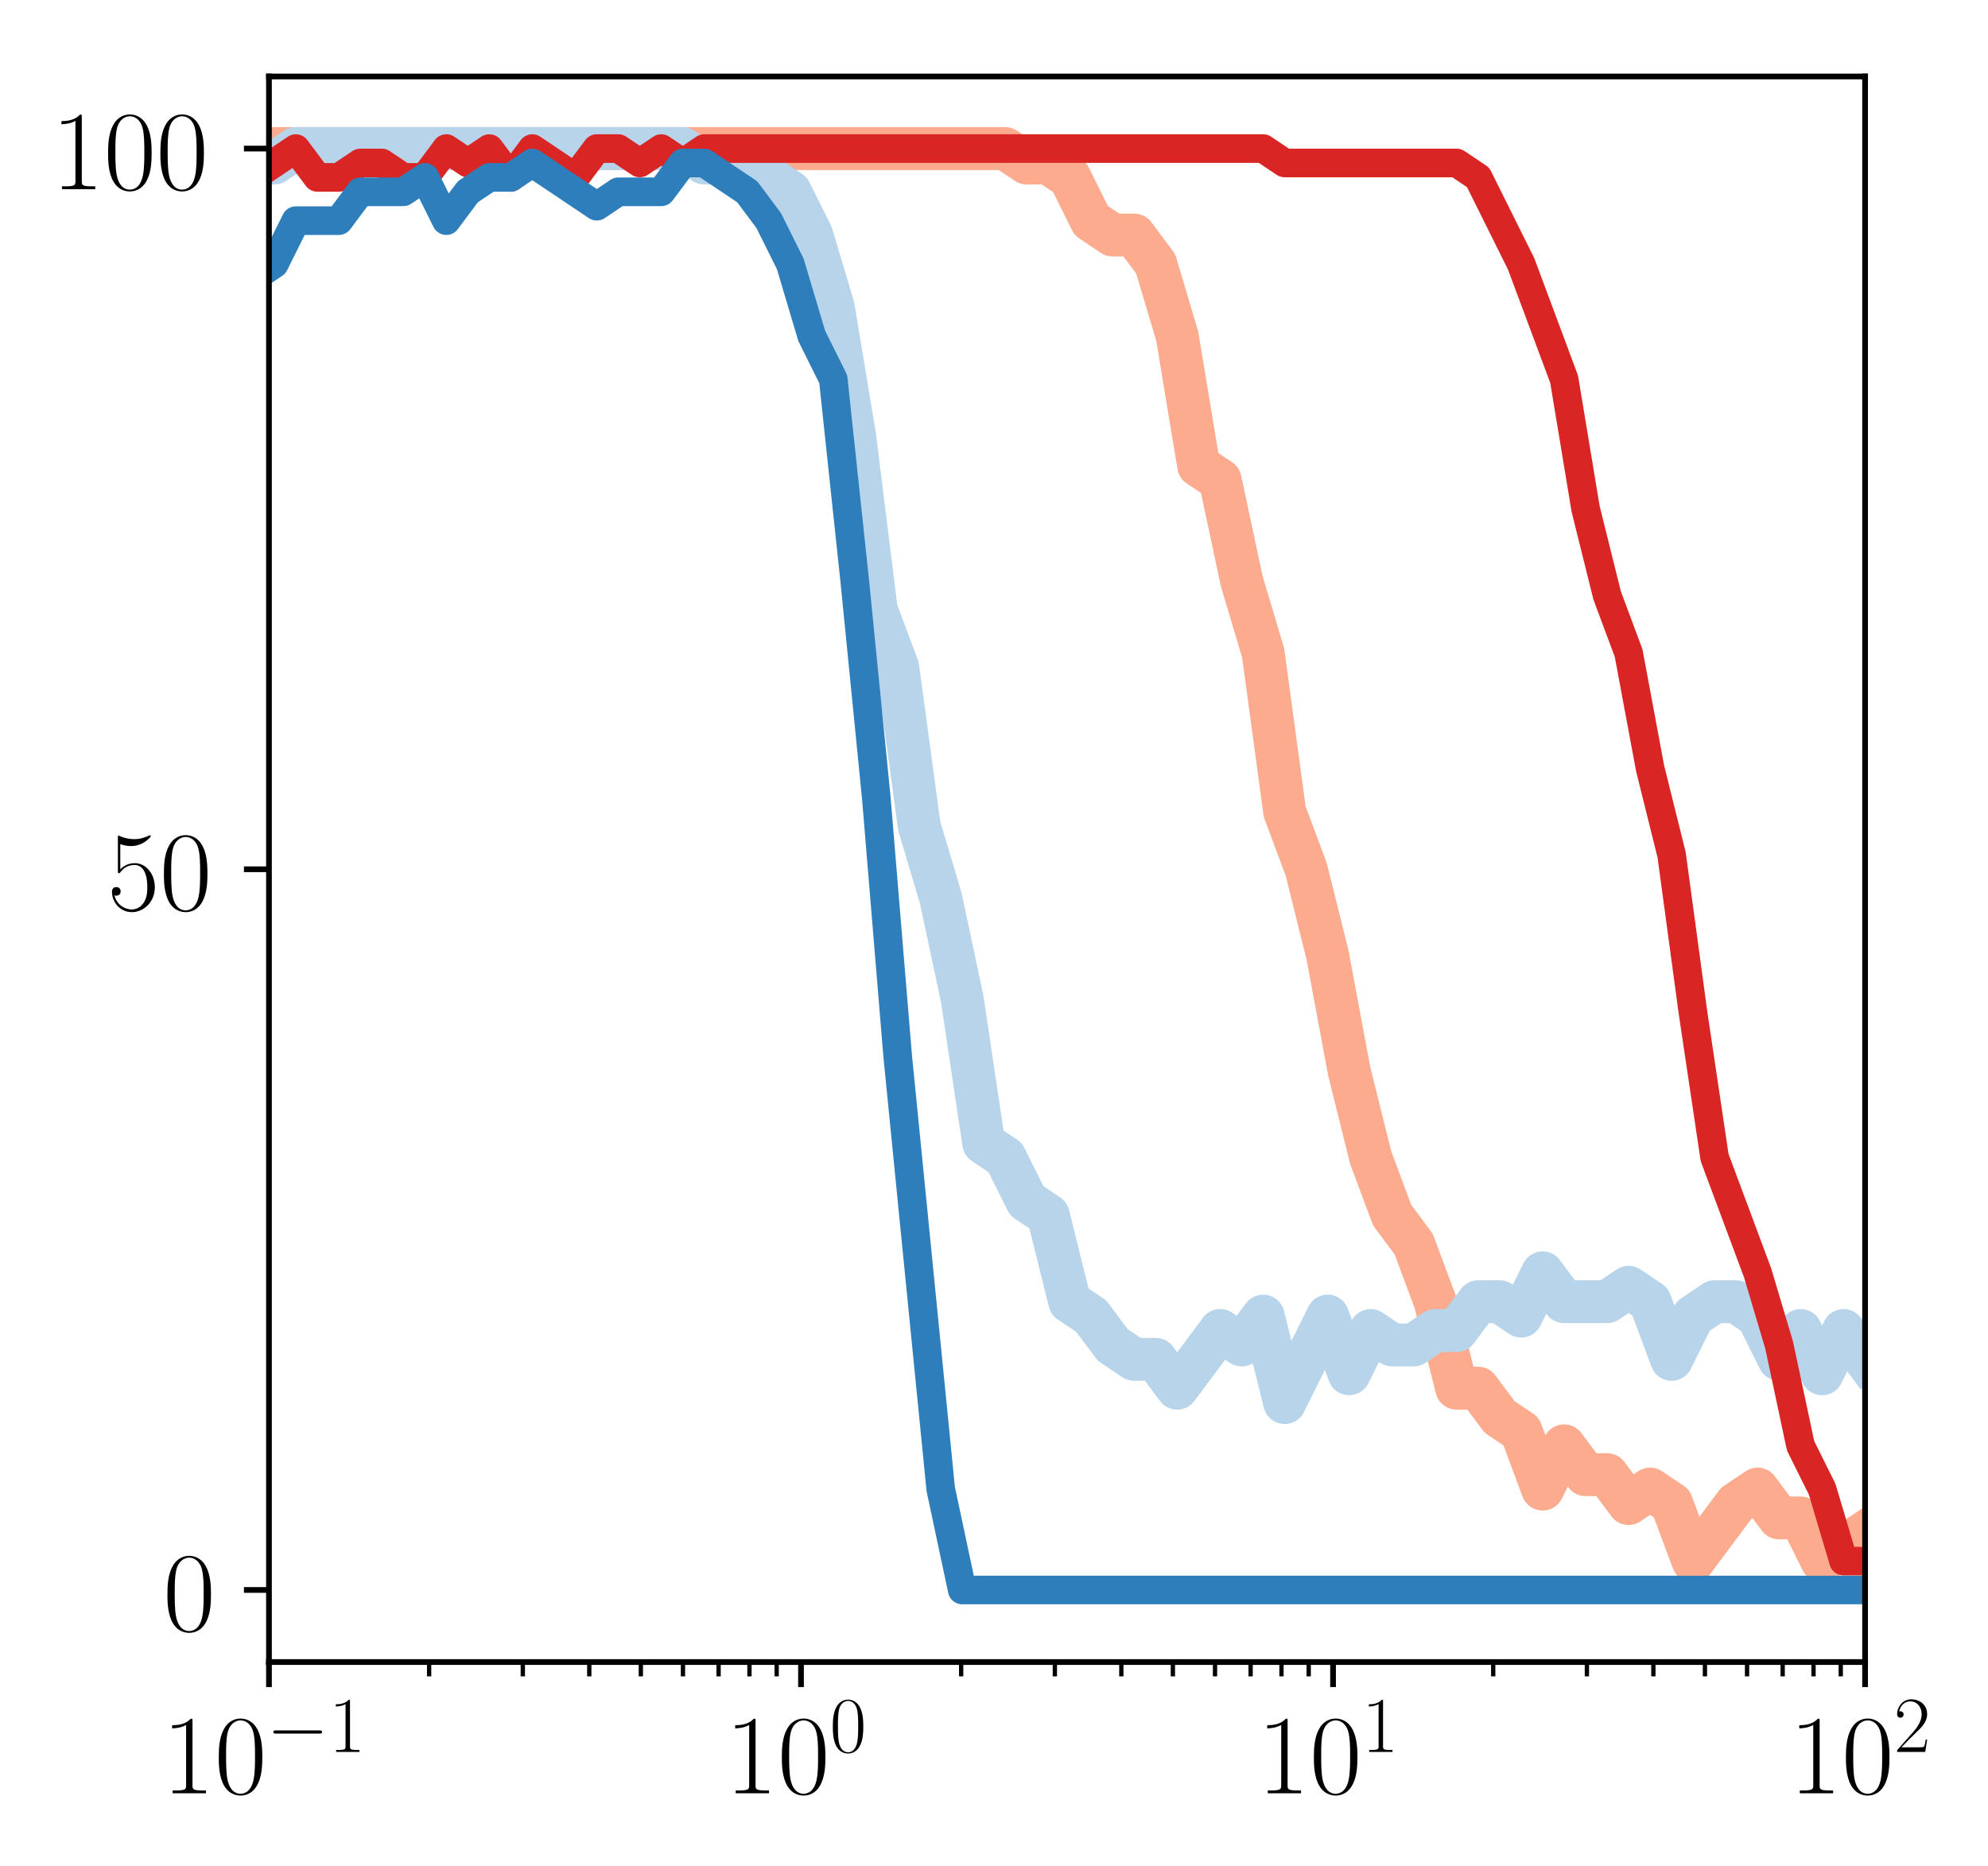<?xml version="1.0" encoding="utf-8" standalone="no"?>
<!DOCTYPE svg PUBLIC "-//W3C//DTD SVG 1.1//EN"
  "http://www.w3.org/Graphics/SVG/1.1/DTD/svg11.dtd">
<!-- Created with matplotlib (http://matplotlib.org/) -->
<svg height="261pt" version="1.1" viewBox="0 0 278 261" width="278pt" xmlns="http://www.w3.org/2000/svg" xmlns:xlink="http://www.w3.org/1999/xlink">
 <defs>
  <style type="text/css">
*{stroke-linecap:butt;stroke-linejoin:round;}
  </style>
 </defs>
 <g id="figure_1">
  <g id="patch_1">
   <path d="M 0 261.412 
L 278.605 261.412 
L 278.605 0 
L 0 0 
z
" style="fill:#ffffff;"/>
  </g>
  <g id="axes_1">
   <g id="patch_2">
    <path d="M 37.612 232.46 
L 260.812 232.46 
L 260.812 10.7 
L 37.612 10.7 
z
" style="fill:#ffffff;"/>
   </g>
   <g id="line2d_1">
    <path clip-path="url(#p4901723b26)" d="M -1 23.369 
L -0.715 22.796 
L 2.291 22.796 
L 5.297 20.78 
L 8.303 20.78 
L 11.309 20.78 
L 14.315 20.78 
L 17.321 20.78 
L 20.327 20.78 
L 23.333 20.78 
L 26.339 20.78 
L 29.345 20.78 
L 32.351 20.78 
L 35.357 20.78 
L 38.363 20.78 
L 41.37 20.78 
L 44.376 20.78 
L 47.382 20.78 
L 50.388 20.78 
L 53.394 20.78 
L 56.4 20.78 
L 59.406 20.78 
L 62.412 20.78 
L 65.418 20.78 
L 68.424 20.78 
L 71.43 20.78 
L 74.436 20.78 
L 77.442 20.78 
L 80.448 20.78 
L 83.454 20.78 
L 86.46 20.78 
L 89.467 20.78 
L 92.473 20.78 
L 95.479 20.78 
L 98.485 20.78 
L 101.491 20.78 
L 104.497 20.78 
L 107.503 20.78 
L 110.509 20.78 
L 113.515 20.78 
L 116.521 20.78 
L 119.527 20.78 
L 122.533 20.78 
L 125.539 20.78 
L 128.545 20.78 
L 131.551 20.78 
L 134.557 20.78 
L 137.563 20.78 
L 140.57 20.78 
L 143.576 22.796 
L 146.582 22.796 
L 149.588 24.812 
L 152.594 30.86 
L 155.6 32.876 
L 158.606 32.876 
L 161.612 36.908 
L 164.618 46.988 
L 167.624 65.132 
L 170.63 67.148 
L 173.636 81.26 
L 176.642 91.34 
L 179.648 113.516 
L 182.654 121.58 
L 185.66 133.676 
L 188.667 149.804 
L 191.673 161.9 
L 194.679 169.964 
L 197.685 173.996 
L 200.691 182.06 
L 203.697 194.156 
L 206.703 194.156 
L 209.709 198.188 
L 212.715 200.204 
L 215.721 208.268 
L 218.727 202.22 
L 221.733 206.252 
L 224.739 206.252 
L 227.745 210.284 
L 230.751 208.268 
L 233.757 210.284 
L 236.763 218.348 
L 239.77 214.316 
L 242.776 210.284 
L 245.782 208.268 
L 248.788 212.3 
L 251.794 212.3 
L 254.8 218.348 
L 257.806 216.332 
L 260.812 214.316 
" style="fill:none;stroke:#fcab8f;stroke-linecap:square;stroke-width:6;"/>
   </g>
   <g id="line2d_2">
    <path clip-path="url(#p4901723b26)" d="M -1 81.833 
L -0.715 81.26 
L 2.291 63.116 
L 5.297 61.1 
L 8.303 46.988 
L 11.309 40.94 
L 14.315 32.876 
L 17.321 28.844 
L 20.327 30.86 
L 23.333 24.812 
L 26.339 22.796 
L 29.345 22.796 
L 32.351 22.796 
L 35.357 22.796 
L 38.363 22.796 
L 41.37 20.78 
L 44.376 20.78 
L 47.382 20.78 
L 50.388 20.78 
L 53.394 20.78 
L 56.4 20.78 
L 59.406 20.78 
L 62.412 20.78 
L 65.418 20.78 
L 68.424 20.78 
L 71.43 20.78 
L 74.436 20.78 
L 77.442 20.78 
L 80.448 20.78 
L 83.454 20.78 
L 86.46 20.78 
L 89.467 20.78 
L 92.473 20.78 
L 95.479 20.78 
L 98.485 22.796 
L 101.491 22.796 
L 104.497 24.812 
L 107.503 24.812 
L 110.509 26.828 
L 113.515 32.876 
L 116.521 42.956 
L 119.527 61.1 
L 122.533 85.292 
L 125.539 93.356 
L 128.545 115.532 
L 131.551 125.612 
L 134.557 139.724 
L 137.563 159.884 
L 140.57 161.9 
L 143.576 167.948 
L 146.582 169.964 
L 149.588 182.06 
L 152.594 184.076 
L 155.6 188.108 
L 158.606 190.124 
L 161.612 190.124 
L 164.618 194.156 
L 167.624 190.124 
L 170.63 186.092 
L 173.636 188.108 
L 176.642 184.076 
L 179.648 196.172 
L 182.654 190.124 
L 185.66 184.076 
L 188.667 192.14 
L 191.673 186.092 
L 194.679 188.108 
L 197.685 188.108 
L 200.691 186.092 
L 203.697 186.092 
L 206.703 182.06 
L 209.709 182.06 
L 212.715 184.076 
L 215.721 178.028 
L 218.727 182.06 
L 221.733 182.06 
L 224.739 182.06 
L 227.745 180.044 
L 230.751 182.06 
L 233.757 190.124 
L 236.763 184.076 
L 239.77 182.06 
L 242.776 182.06 
L 245.782 184.076 
L 248.788 190.124 
L 251.794 186.092 
L 254.8 192.14 
L 257.806 186.092 
L 260.812 190.124 
" style="fill:none;stroke:#b7d4ea;stroke-linecap:square;stroke-width:6;"/>
   </g>
   <g id="matplotlib.axis_1">
    <g id="xtick_1">
     <g id="line2d_3">
      <defs>
       <path d="M 0 0 
L 0 3.5 
" id="mc1c50e5088" style="stroke:#000000;stroke-width:0.8;"/>
      </defs>
      <g>
       <use style="stroke:#000000;stroke-width:0.8;" x="37.612" xlink:href="#mc1c50e5088" y="232.46"/>
      </g>
     </g>
     <g id="text_1">
      <!-- $10^{-1}$ -->
      <defs>
       <path d="M 26.594 63.406 
C 26.594 65.5 26.5 65.5 25.094 65.5 
C 21.203 61.188 15.297 59.797 9.703 59.797 
C 9.406 59.797 8.906 59.797 8.797 59.5 
C 8.703 59.297 8.703 59.094 8.703 57 
C 11.797 57 17 57.594 21 59.984 
L 21 7.203 
C 21 3.688 20.797 2.5 12.203 2.5 
L 9.203 2.5 
L 9.203 0 
C 14 0 19 0 23.797 0 
C 28.594 0 33.594 0 38.406 0 
L 38.406 2.5 
L 35.406 2.5 
C 26.797 2.5 26.594 3.594 26.594 7.156 
z
" id="CMR17-49"/>
       <path d="M 42 31.641 
C 42 37.75 41.906 48.125 37.703 56.109 
C 34 63.109 28.094 65.594 22.906 65.594 
C 18.094 65.594 12 63.406 8.203 56.203 
C 4.203 48.719 3.797 39.438 3.797 31.641 
C 3.797 25.953 3.906 17.281 7 9.672 
C 11.297 -0.609 19 -2 22.906 -2 
C 27.5 -2 34.5 -0.109 38.594 9.375 
C 41.594 16.281 42 24.359 42 31.641 
z
M 22.906 -0.406 
C 16.5 -0.406 12.703 5.078 11.297 12.688 
C 10.203 18.562 10.203 27.156 10.203 32.75 
C 10.203 40.438 10.203 46.828 11.5 52.922 
C 13.406 61.391 19 64 22.906 64 
C 27 64 32.297 61.297 34.203 53.125 
C 35.5 47.438 35.594 40.734 35.594 32.75 
C 35.594 26.25 35.594 18.266 34.406 12.375 
C 32.297 1.484 26.406 -0.406 22.906 -0.406 
z
" id="CMR17-48"/>
       <path d="M 65.906 23 
C 67.594 23 69.406 23 69.406 25 
C 69.406 27 67.594 27 65.906 27 
L 11.797 27 
C 10.094 27 8.297 27 8.297 25 
C 8.297 23 10.094 23 11.797 23 
z
" id="CMSY10-0"/>
      </defs>
      <g transform="translate(22.679 250.817)scale(0.16 -0.16)">
       <use transform="scale(0.996)" xlink:href="#CMR17-49"/>
       <use transform="translate(45.69 0)scale(0.996)" xlink:href="#CMR17-48"/>
       <use transform="translate(91.381 36.154)scale(0.697)" xlink:href="#CMSY10-0"/>
       <use transform="translate(145.622 36.154)scale(0.697)" xlink:href="#CMR17-49"/>
      </g>
     </g>
    </g>
    <g id="xtick_2">
     <g id="line2d_4">
      <g>
       <use style="stroke:#000000;stroke-width:0.8;" x="112.012" xlink:href="#mc1c50e5088" y="232.46"/>
      </g>
     </g>
     <g id="text_2">
      <!-- $10^{0}$ -->
      <g transform="translate(101.418 250.817)scale(0.16 -0.16)">
       <use transform="scale(0.996)" xlink:href="#CMR17-49"/>
       <use transform="translate(45.69 0)scale(0.996)" xlink:href="#CMR17-48"/>
       <use transform="translate(91.381 36.154)scale(0.697)" xlink:href="#CMR17-48"/>
      </g>
     </g>
    </g>
    <g id="xtick_3">
     <g id="line2d_5">
      <g>
       <use style="stroke:#000000;stroke-width:0.8;" x="186.412" xlink:href="#mc1c50e5088" y="232.46"/>
      </g>
     </g>
     <g id="text_3">
      <!-- $10^{1}$ -->
      <g transform="translate(175.818 250.817)scale(0.16 -0.16)">
       <use transform="scale(0.996)" xlink:href="#CMR17-49"/>
       <use transform="translate(45.69 0)scale(0.996)" xlink:href="#CMR17-48"/>
       <use transform="translate(91.381 36.154)scale(0.697)" xlink:href="#CMR17-49"/>
      </g>
     </g>
    </g>
    <g id="xtick_4">
     <g id="line2d_6">
      <g>
       <use style="stroke:#000000;stroke-width:0.8;" x="260.812" xlink:href="#mc1c50e5088" y="232.46"/>
      </g>
     </g>
     <g id="text_4">
      <!-- $10^{2}$ -->
      <defs>
       <path d="M 41.703 15.453 
L 39.906 15.453 
C 38.906 8.375 38.094 7.172 37.703 6.562 
C 37.203 5.766 30 5.766 28.594 5.766 
L 9.406 5.766 
C 13 9.672 20 16.75 28.5 24.953 
C 34.594 30.734 41.703 37.531 41.703 47.422 
C 41.703 59.219 32.297 66 21.797 66 
C 10.797 66 4.094 56.312 4.094 47.344 
C 4.094 43.438 7 42.938 8.203 42.938 
C 9.203 42.938 12.203 43.547 12.203 47.031 
C 12.203 50.109 9.594 51 8.203 51 
C 7.594 51 7 50.906 6.594 50.703 
C 8.5 59.219 14.297 63.406 20.406 63.406 
C 29.094 63.406 34.797 56.516 34.797 47.422 
C 34.797 38.734 29.703 31.25 24 24.75 
L 4.094 2.281 
L 4.094 0 
L 39.297 0 
z
" id="CMR17-50"/>
      </defs>
      <g transform="translate(250.218 250.817)scale(0.16 -0.16)">
       <use transform="scale(0.996)" xlink:href="#CMR17-49"/>
       <use transform="translate(45.69 0)scale(0.996)" xlink:href="#CMR17-48"/>
       <use transform="translate(91.381 36.154)scale(0.697)" xlink:href="#CMR17-50"/>
      </g>
     </g>
    </g>
    <g id="xtick_5">
     <g id="line2d_7">
      <defs>
       <path d="M 0 0 
L 0 2 
" id="m8785e8a64b" style="stroke:#000000;stroke-width:0.6;"/>
      </defs>
      <g>
       <use style="stroke:#000000;stroke-width:0.6;" x="60.009" xlink:href="#m8785e8a64b" y="232.46"/>
      </g>
     </g>
    </g>
    <g id="xtick_6">
     <g id="line2d_8">
      <g>
       <use style="stroke:#000000;stroke-width:0.6;" x="73.11" xlink:href="#m8785e8a64b" y="232.46"/>
      </g>
     </g>
    </g>
    <g id="xtick_7">
     <g id="line2d_9">
      <g>
       <use style="stroke:#000000;stroke-width:0.6;" x="82.405" xlink:href="#m8785e8a64b" y="232.46"/>
      </g>
     </g>
    </g>
    <g id="xtick_8">
     <g id="line2d_10">
      <g>
       <use style="stroke:#000000;stroke-width:0.6;" x="89.615" xlink:href="#m8785e8a64b" y="232.46"/>
      </g>
     </g>
    </g>
    <g id="xtick_9">
     <g id="line2d_11">
      <g>
       <use style="stroke:#000000;stroke-width:0.6;" x="95.506" xlink:href="#m8785e8a64b" y="232.46"/>
      </g>
     </g>
    </g>
    <g id="xtick_10">
     <g id="line2d_12">
      <g>
       <use style="stroke:#000000;stroke-width:0.6;" x="100.487" xlink:href="#m8785e8a64b" y="232.46"/>
      </g>
     </g>
    </g>
    <g id="xtick_11">
     <g id="line2d_13">
      <g>
       <use style="stroke:#000000;stroke-width:0.6;" x="104.802" xlink:href="#m8785e8a64b" y="232.46"/>
      </g>
     </g>
    </g>
    <g id="xtick_12">
     <g id="line2d_14">
      <g>
       <use style="stroke:#000000;stroke-width:0.6;" x="108.608" xlink:href="#m8785e8a64b" y="232.46"/>
      </g>
     </g>
    </g>
    <g id="xtick_13">
     <g id="line2d_15">
      <g>
       <use style="stroke:#000000;stroke-width:0.6;" x="134.409" xlink:href="#m8785e8a64b" y="232.46"/>
      </g>
     </g>
    </g>
    <g id="xtick_14">
     <g id="line2d_16">
      <g>
       <use style="stroke:#000000;stroke-width:0.6;" x="147.51" xlink:href="#m8785e8a64b" y="232.46"/>
      </g>
     </g>
    </g>
    <g id="xtick_15">
     <g id="line2d_17">
      <g>
       <use style="stroke:#000000;stroke-width:0.6;" x="156.805" xlink:href="#m8785e8a64b" y="232.46"/>
      </g>
     </g>
    </g>
    <g id="xtick_16">
     <g id="line2d_18">
      <g>
       <use style="stroke:#000000;stroke-width:0.6;" x="164.015" xlink:href="#m8785e8a64b" y="232.46"/>
      </g>
     </g>
    </g>
    <g id="xtick_17">
     <g id="line2d_19">
      <g>
       <use style="stroke:#000000;stroke-width:0.6;" x="169.906" xlink:href="#m8785e8a64b" y="232.46"/>
      </g>
     </g>
    </g>
    <g id="xtick_18">
     <g id="line2d_20">
      <g>
       <use style="stroke:#000000;stroke-width:0.6;" x="174.887" xlink:href="#m8785e8a64b" y="232.46"/>
      </g>
     </g>
    </g>
    <g id="xtick_19">
     <g id="line2d_21">
      <g>
       <use style="stroke:#000000;stroke-width:0.6;" x="179.202" xlink:href="#m8785e8a64b" y="232.46"/>
      </g>
     </g>
    </g>
    <g id="xtick_20">
     <g id="line2d_22">
      <g>
       <use style="stroke:#000000;stroke-width:0.6;" x="183.008" xlink:href="#m8785e8a64b" y="232.46"/>
      </g>
     </g>
    </g>
    <g id="xtick_21">
     <g id="line2d_23">
      <g>
       <use style="stroke:#000000;stroke-width:0.6;" x="208.809" xlink:href="#m8785e8a64b" y="232.46"/>
      </g>
     </g>
    </g>
    <g id="xtick_22">
     <g id="line2d_24">
      <g>
       <use style="stroke:#000000;stroke-width:0.6;" x="221.91" xlink:href="#m8785e8a64b" y="232.46"/>
      </g>
     </g>
    </g>
    <g id="xtick_23">
     <g id="line2d_25">
      <g>
       <use style="stroke:#000000;stroke-width:0.6;" x="231.205" xlink:href="#m8785e8a64b" y="232.46"/>
      </g>
     </g>
    </g>
    <g id="xtick_24">
     <g id="line2d_26">
      <g>
       <use style="stroke:#000000;stroke-width:0.6;" x="238.415" xlink:href="#m8785e8a64b" y="232.46"/>
      </g>
     </g>
    </g>
    <g id="xtick_25">
     <g id="line2d_27">
      <g>
       <use style="stroke:#000000;stroke-width:0.6;" x="244.306" xlink:href="#m8785e8a64b" y="232.46"/>
      </g>
     </g>
    </g>
    <g id="xtick_26">
     <g id="line2d_28">
      <g>
       <use style="stroke:#000000;stroke-width:0.6;" x="249.287" xlink:href="#m8785e8a64b" y="232.46"/>
      </g>
     </g>
    </g>
    <g id="xtick_27">
     <g id="line2d_29">
      <g>
       <use style="stroke:#000000;stroke-width:0.6;" x="253.602" xlink:href="#m8785e8a64b" y="232.46"/>
      </g>
     </g>
    </g>
    <g id="xtick_28">
     <g id="line2d_30">
      <g>
       <use style="stroke:#000000;stroke-width:0.6;" x="257.408" xlink:href="#m8785e8a64b" y="232.46"/>
      </g>
     </g>
    </g>
   </g>
   <g id="matplotlib.axis_2">
    <g id="ytick_1">
     <g id="line2d_31">
      <defs>
       <path d="M 0 0 
L -3.5 0 
" id="m3f63a737b4" style="stroke:#000000;stroke-width:0.8;"/>
      </defs>
      <g>
       <use style="stroke:#000000;stroke-width:0.8;" x="37.612" xlink:href="#m3f63a737b4" y="222.38"/>
      </g>
     </g>
     <g id="text_5">
      <!-- $0$ -->
      <g transform="translate(22.808 228.059)scale(0.16 -0.16)">
       <use transform="scale(0.996)" xlink:href="#CMR17-48"/>
      </g>
     </g>
    </g>
    <g id="ytick_2">
     <g id="line2d_32">
      <g>
       <use style="stroke:#000000;stroke-width:0.8;" x="37.612" xlink:href="#m3f63a737b4" y="121.58"/>
      </g>
     </g>
     <g id="text_6">
      <!-- $50$ -->
      <defs>
       <path d="M 11.406 57.688 
C 12.406 57.281 16.5 56 20.703 56 
C 30 56 35.094 61.109 38 64.062 
C 38 64.953 38 65.5 37.406 65.5 
C 37.297 65.5 37.094 65.5 36.297 65.047 
C 32.797 63.406 28.703 62.078 23.703 62.078 
C 20.703 62.078 16.203 62.484 11.297 64.672 
C 10.203 65.172 10 65.172 9.906 65.172 
C 9.406 65.172 9.297 65.062 9.297 63.078 
L 9.297 34.422 
C 9.297 32.641 9.297 32.141 10.297 32.141 
C 10.797 32.141 11 32.344 11.5 33.031 
C 14.703 37.516 19.094 39.406 24.094 39.406 
C 27.594 39.406 35.094 37.219 35.094 20.141 
C 35.094 16.953 35.094 11.172 32.094 6.578 
C 29.594 2.484 25.703 0.391 21.406 0.391 
C 14.797 0.391 8.094 5 6.297 12.719 
C 6.703 12.609 7.5 12.422 7.906 12.422 
C 9.203 12.422 11.703 13.125 11.703 16.219 
C 11.703 18.906 9.797 20 7.906 20 
C 5.594 20 4.094 18.594 4.094 15.797 
C 4.094 7.094 11 -2 21.594 -2 
C 31.906 -2 41.703 6.875 41.703 19.75 
C 41.703 31.719 33.906 41 24.203 41 
C 19.094 41 14.797 39.109 11.406 35.531 
z
" id="CMR17-53"/>
      </defs>
      <g transform="translate(15.004 127.259)scale(0.16 -0.16)">
       <use transform="scale(0.996)" xlink:href="#CMR17-53"/>
       <use transform="translate(45.69 0)scale(0.996)" xlink:href="#CMR17-48"/>
      </g>
     </g>
    </g>
    <g id="ytick_3">
     <g id="line2d_33">
      <g>
       <use style="stroke:#000000;stroke-width:0.8;" x="37.612" xlink:href="#m3f63a737b4" y="20.78"/>
      </g>
     </g>
     <g id="text_7">
      <!-- $100$ -->
      <g transform="translate(7.2 26.459)scale(0.16 -0.16)">
       <use transform="scale(0.996)" xlink:href="#CMR17-49"/>
       <use transform="translate(45.69 0)scale(0.996)" xlink:href="#CMR17-48"/>
       <use transform="translate(91.381 0)scale(0.996)" xlink:href="#CMR17-48"/>
      </g>
     </g>
    </g>
   </g>
   <g id="line2d_34">
    <path clip-path="url(#p4901723b26)" d="M -1 52.356 
L -0.715 51.02 
L 2.291 46.988 
L 5.297 36.908 
L 8.303 49.004 
L 11.309 34.892 
L 14.315 36.908 
L 17.321 36.908 
L 20.327 36.908 
L 23.333 32.876 
L 26.339 32.876 
L 29.345 28.844 
L 32.351 28.844 
L 35.357 24.812 
L 38.363 22.796 
L 41.37 20.78 
L 44.376 24.812 
L 47.382 24.812 
L 50.388 22.796 
L 53.394 22.796 
L 56.4 24.812 
L 59.406 24.812 
L 62.412 20.78 
L 65.418 22.796 
L 68.424 20.78 
L 71.43 24.812 
L 74.436 20.78 
L 77.442 22.796 
L 80.448 24.812 
L 83.454 20.78 
L 86.46 20.78 
L 89.467 22.796 
L 92.473 20.78 
L 95.479 22.796 
L 98.485 20.78 
L 101.491 20.78 
L 104.497 20.78 
L 107.503 20.78 
L 110.509 20.78 
L 113.515 20.78 
L 116.521 20.78 
L 119.527 20.78 
L 122.533 20.78 
L 125.539 20.78 
L 128.545 20.78 
L 131.551 20.78 
L 134.557 20.78 
L 137.563 20.78 
L 140.57 20.78 
L 143.576 20.78 
L 146.582 20.78 
L 149.588 20.78 
L 152.594 20.78 
L 155.6 20.78 
L 158.606 20.78 
L 161.612 20.78 
L 164.618 20.78 
L 167.624 20.78 
L 170.63 20.78 
L 173.636 20.78 
L 176.642 20.78 
L 179.648 22.796 
L 182.654 22.796 
L 185.66 22.796 
L 188.667 22.796 
L 191.673 22.796 
L 194.679 22.796 
L 197.685 22.796 
L 200.691 22.796 
L 203.697 22.796 
L 206.703 24.812 
L 209.709 30.86 
L 212.715 36.908 
L 215.721 44.972 
L 218.727 53.036 
L 221.733 71.18 
L 224.739 83.276 
L 227.745 91.34 
L 230.751 107.468 
L 233.757 119.564 
L 236.763 141.74 
L 239.77 161.9 
L 242.776 169.964 
L 245.782 178.028 
L 248.788 188.108 
L 251.794 202.22 
L 254.8 208.268 
L 257.806 218.348 
L 260.812 218.348 
" style="fill:none;stroke:#d92523;stroke-linecap:square;stroke-width:4;"/>
   </g>
   <g id="line2d_35">
    <path clip-path="url(#p4901723b26)" d="M -1 134.631 
L -0.715 133.676 
L 2.291 117.548 
L 5.297 117.548 
L 8.303 103.436 
L 11.309 93.356 
L 14.315 81.26 
L 17.321 61.1 
L 20.327 63.116 
L 23.333 61.1 
L 26.339 49.004 
L 29.345 55.052 
L 32.351 49.004 
L 35.357 38.924 
L 38.363 36.908 
L 41.37 30.86 
L 44.376 30.86 
L 47.382 30.86 
L 50.388 26.828 
L 53.394 26.828 
L 56.4 26.828 
L 59.406 24.812 
L 62.412 30.86 
L 65.418 26.828 
L 68.424 24.812 
L 71.43 24.812 
L 74.436 22.796 
L 77.442 24.812 
L 80.448 26.828 
L 83.454 28.844 
L 86.46 26.828 
L 89.467 26.828 
L 92.473 26.828 
L 95.479 22.796 
L 98.485 22.796 
L 101.491 24.812 
L 104.497 26.828 
L 107.503 30.86 
L 110.509 36.908 
L 113.515 46.988 
L 116.521 53.036 
L 119.527 81.26 
L 122.533 111.5 
L 125.539 147.788 
L 128.545 178.028 
L 131.551 208.268 
L 134.557 222.38 
L 137.563 222.38 
L 140.57 222.38 
L 143.576 222.38 
L 146.582 222.38 
L 149.588 222.38 
L 152.594 222.38 
L 155.6 222.38 
L 158.606 222.38 
L 161.612 222.38 
L 164.618 222.38 
L 167.624 222.38 
L 170.63 222.38 
L 173.636 222.38 
L 176.642 222.38 
L 179.648 222.38 
L 182.654 222.38 
L 185.66 222.38 
L 188.667 222.38 
L 191.673 222.38 
L 194.679 222.38 
L 197.685 222.38 
L 200.691 222.38 
L 203.697 222.38 
L 206.703 222.38 
L 209.709 222.38 
L 212.715 222.38 
L 215.721 222.38 
L 218.727 222.38 
L 221.733 222.38 
L 224.739 222.38 
L 227.745 222.38 
L 230.751 222.38 
L 233.757 222.38 
L 236.763 222.38 
L 239.77 222.38 
L 242.776 222.38 
L 245.782 222.38 
L 248.788 222.38 
L 251.794 222.38 
L 254.8 222.38 
L 257.806 222.38 
L 260.812 222.38 
" style="fill:none;stroke:#2e7ebc;stroke-linecap:square;stroke-width:4;"/>
   </g>
   <g id="patch_3">
    <path d="M 37.612 232.46 
L 37.612 10.7 
" style="fill:none;stroke:#000000;stroke-linecap:square;stroke-linejoin:miter;stroke-width:0.8;"/>
   </g>
   <g id="patch_4">
    <path d="M 260.812 232.46 
L 260.812 10.7 
" style="fill:none;stroke:#000000;stroke-linecap:square;stroke-linejoin:miter;stroke-width:0.8;"/>
   </g>
   <g id="patch_5">
    <path d="M 37.612 232.46 
L 260.812 232.46 
" style="fill:none;stroke:#000000;stroke-linecap:square;stroke-linejoin:miter;stroke-width:0.8;"/>
   </g>
   <g id="patch_6">
    <path d="M 37.612 10.7 
L 260.812 10.7 
" style="fill:none;stroke:#000000;stroke-linecap:square;stroke-linejoin:miter;stroke-width:0.8;"/>
   </g>
  </g>
 </g>
 <defs>
  <clipPath id="p4901723b26">
   <rect height="221.76" width="223.2" x="37.612" y="10.7"/>
  </clipPath>
 </defs>
</svg>
